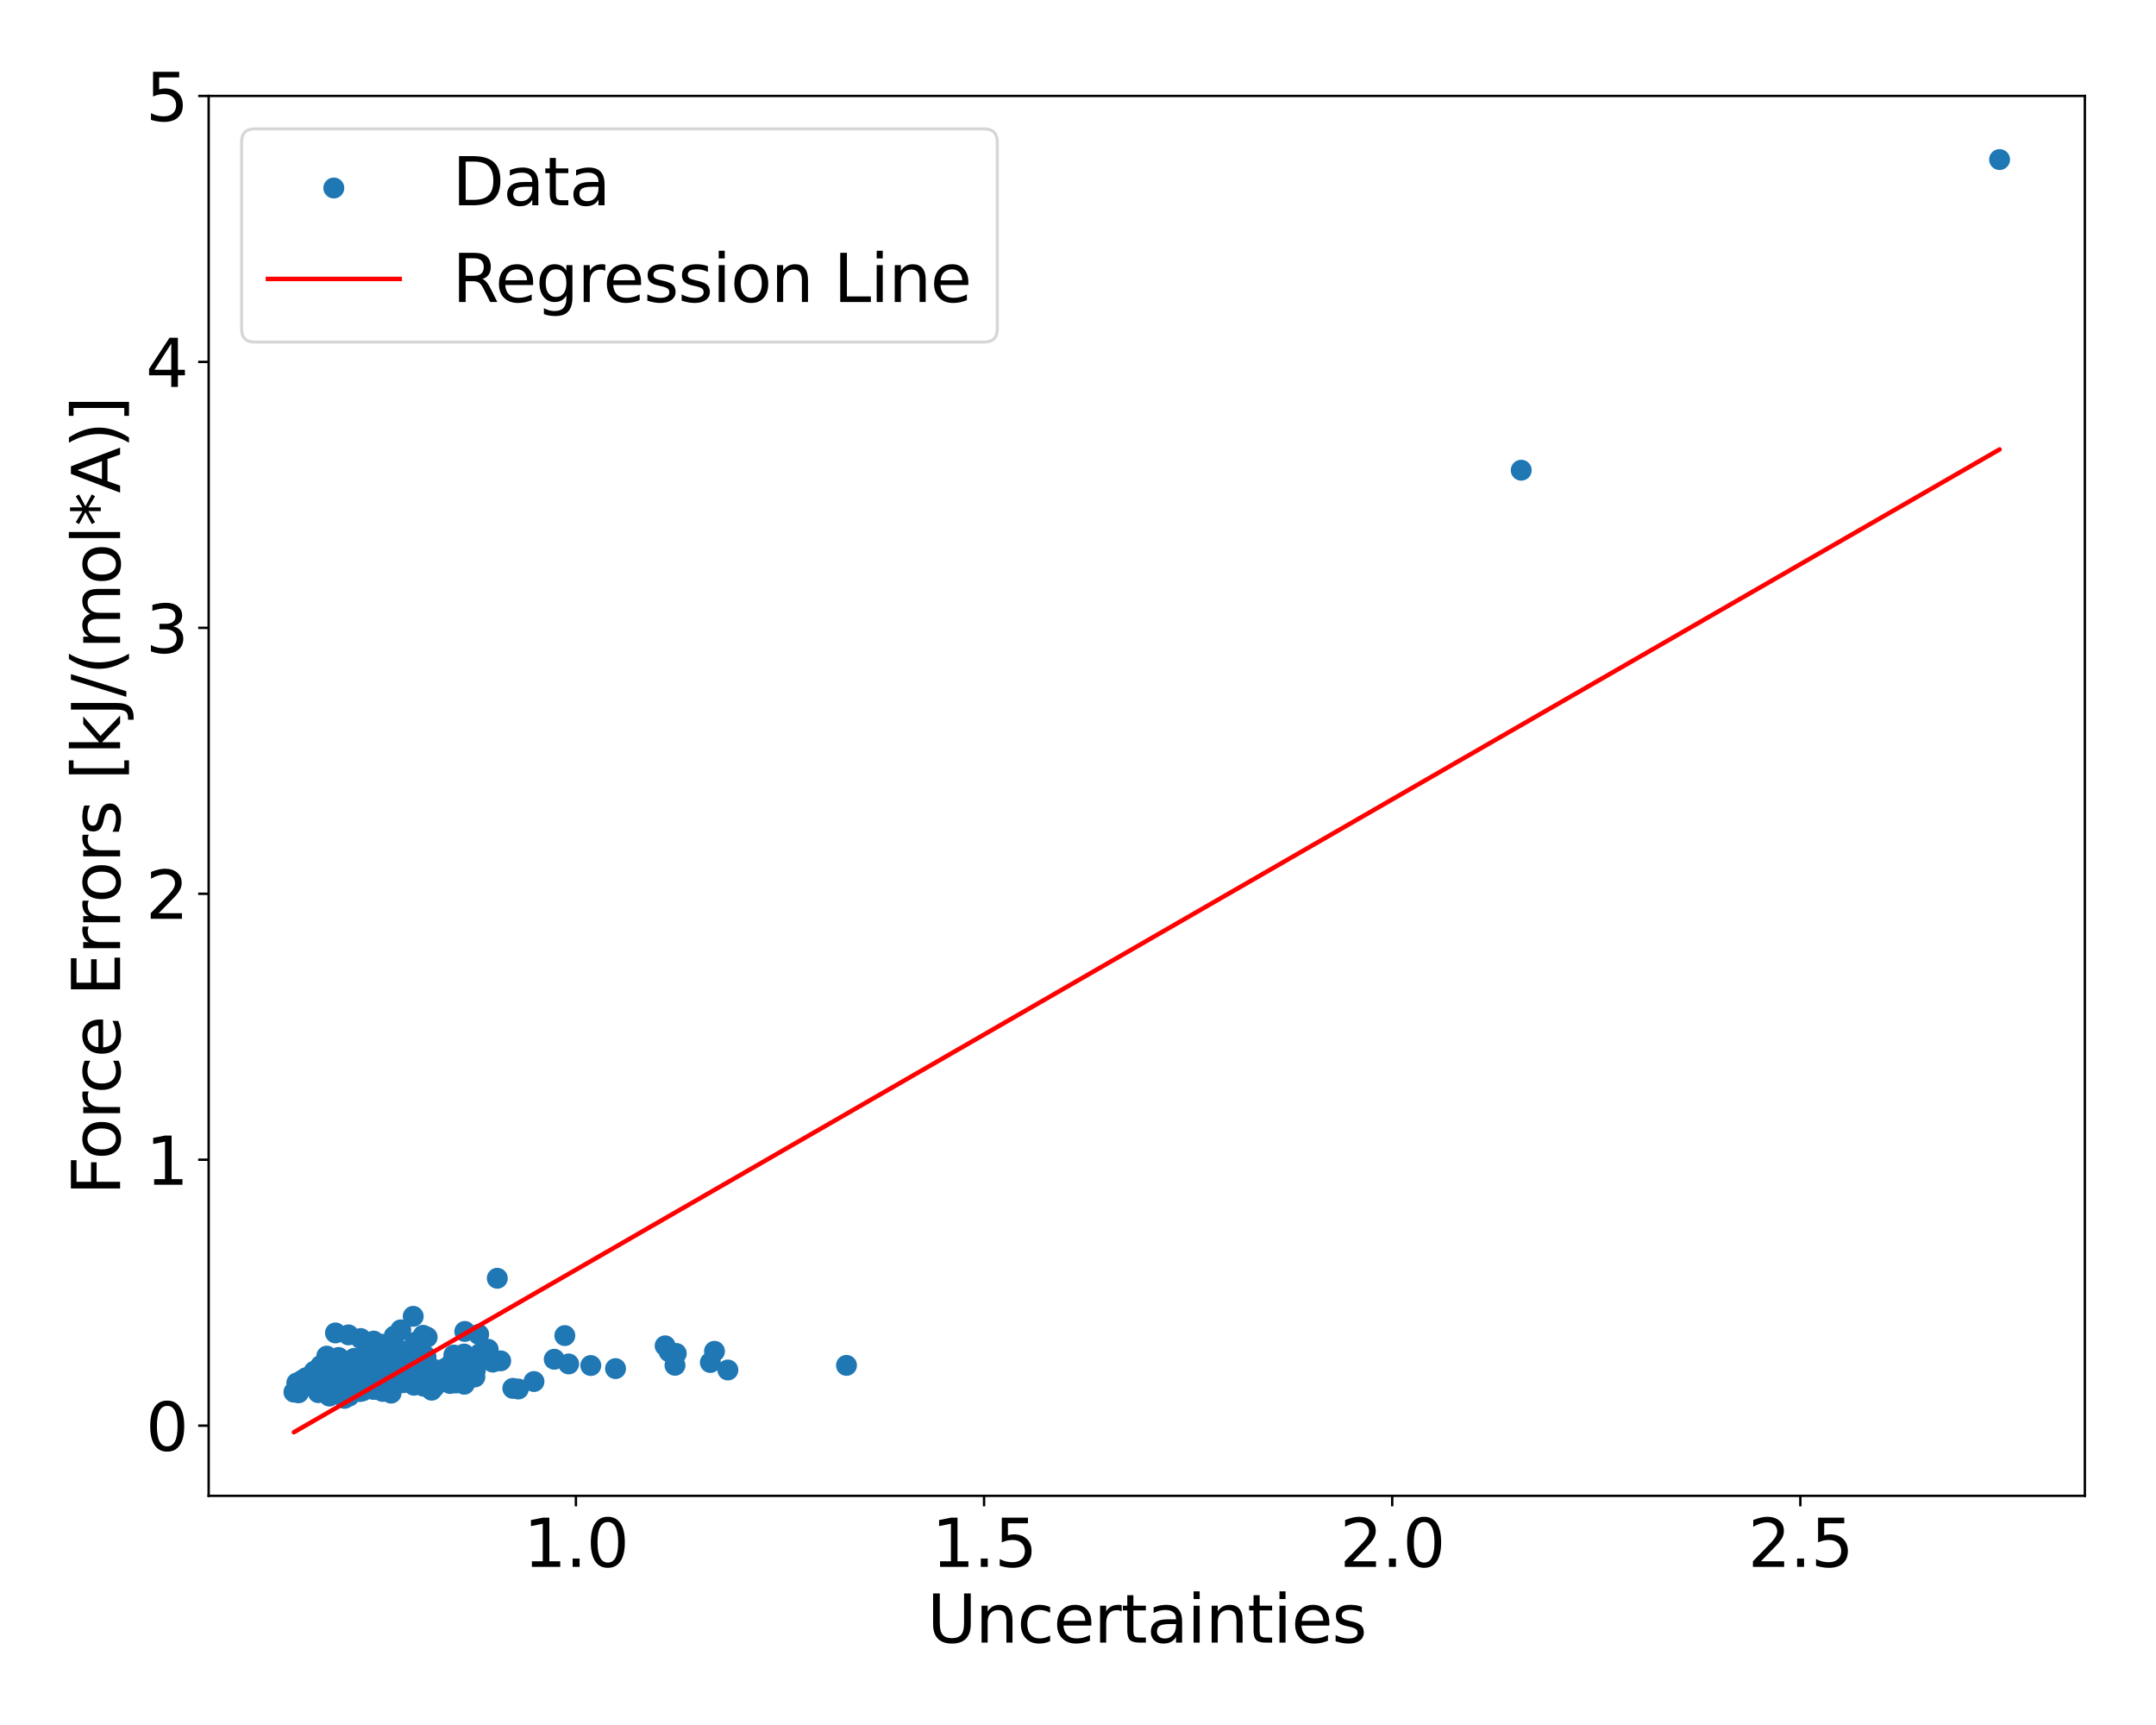 <?xml version="1.0" encoding="utf-8" standalone="no"?>
<!DOCTYPE svg PUBLIC "-//W3C//DTD SVG 1.1//EN"
  "http://www.w3.org/Graphics/SVG/1.1/DTD/svg11.dtd">
<svg xmlns:xlink="http://www.w3.org/1999/xlink" width="720pt" height="576pt" viewBox="0 0 720 576" xmlns="http://www.w3.org/2000/svg" version="1.1">
 <defs>
  <style type="text/css">*{stroke-linejoin: round; stroke-linecap: butt}</style>
 </defs>
 <g id="figure_1">
  <g id="patch_1">
   <path d="M 0 576 
L 720 576 
L 720 0 
L 0 0 
z
" style="fill: #ffffff"/>
  </g>
  <g id="axes_1">
   <g id="patch_2">
    <path d="M 69.68 499.48 
L 696.24 499.48 
L 696.24 32.036 
L 69.68 32.036 
z
" style="fill: #ffffff"/>
   </g>
   <g id="PathCollection_1">
    <defs>
     <path id="m84956224db" d="M 0 3 
C 0.796 3 1.559 2.684 2.121 2.121 
C 2.684 1.559 3 0.796 3 0 
C 3 -0.796 2.684 -1.559 2.121 -2.121 
C 1.559 -2.684 0.796 -3 0 -3 
C -0.796 -3 -1.559 -2.684 -2.121 -2.121 
C -2.684 -1.559 -3 -0.796 -3 0 
C -3 0.796 -2.684 1.559 -2.121 2.121 
C -1.559 2.684 -0.796 3 0 3 
z
" style="stroke: #1f77b4"/>
    </defs>
    <g clip-path="url(#p846dffe6d7)">
     <use xlink:href="#m84956224db" x="115.737" y="460.21" style="fill: #1f77b4; stroke: #1f77b4"/>
     <use xlink:href="#m84956224db" x="152.239" y="461.796" style="fill: #1f77b4; stroke: #1f77b4"/>
     <use xlink:href="#m84956224db" x="155.483" y="453.45" style="fill: #1f77b4; stroke: #1f77b4"/>
     <use xlink:href="#m84956224db" x="133.53" y="456.571" style="fill: #1f77b4; stroke: #1f77b4"/>
     <use xlink:href="#m84956224db" x="157.829" y="459.758" style="fill: #1f77b4; stroke: #1f77b4"/>
     <use xlink:href="#m84956224db" x="243.073" y="457.458" style="fill: #1f77b4; stroke: #1f77b4"/>
     <use xlink:href="#m84956224db" x="116.766" y="459.119" style="fill: #1f77b4; stroke: #1f77b4"/>
     <use xlink:href="#m84956224db" x="114.756" y="460.662" style="fill: #1f77b4; stroke: #1f77b4"/>
     <use xlink:href="#m84956224db" x="134.664" y="460.378" style="fill: #1f77b4; stroke: #1f77b4"/>
     <use xlink:href="#m84956224db" x="137.526" y="460.193" style="fill: #1f77b4; stroke: #1f77b4"/>
     <use xlink:href="#m84956224db" x="154.38" y="452.878" style="fill: #1f77b4; stroke: #1f77b4"/>
     <use xlink:href="#m84956224db" x="116.586" y="466.172" style="fill: #1f77b4; stroke: #1f77b4"/>
     <use xlink:href="#m84956224db" x="125.645" y="463.887" style="fill: #1f77b4; stroke: #1f77b4"/>
     <use xlink:href="#m84956224db" x="131.847" y="460.676" style="fill: #1f77b4; stroke: #1f77b4"/>
     <use xlink:href="#m84956224db" x="115.159" y="460.386" style="fill: #1f77b4; stroke: #1f77b4"/>
     <use xlink:href="#m84956224db" x="111.468" y="462.021" style="fill: #1f77b4; stroke: #1f77b4"/>
     <use xlink:href="#m84956224db" x="136.823" y="456.208" style="fill: #1f77b4; stroke: #1f77b4"/>
     <use xlink:href="#m84956224db" x="120.929" y="462.612" style="fill: #1f77b4; stroke: #1f77b4"/>
     <use xlink:href="#m84956224db" x="121.224" y="464.386" style="fill: #1f77b4; stroke: #1f77b4"/>
     <use xlink:href="#m84956224db" x="154.978" y="452.13" style="fill: #1f77b4; stroke: #1f77b4"/>
     <use xlink:href="#m84956224db" x="112.34" y="460.899" style="fill: #1f77b4; stroke: #1f77b4"/>
     <use xlink:href="#m84956224db" x="135.576" y="456.621" style="fill: #1f77b4; stroke: #1f77b4"/>
     <use xlink:href="#m84956224db" x="129.71" y="461.945" style="fill: #1f77b4; stroke: #1f77b4"/>
     <use xlink:href="#m84956224db" x="148.362" y="457.977" style="fill: #1f77b4; stroke: #1f77b4"/>
     <use xlink:href="#m84956224db" x="128.863" y="459.665" style="fill: #1f77b4; stroke: #1f77b4"/>
     <use xlink:href="#m84956224db" x="150.828" y="455.461" style="fill: #1f77b4; stroke: #1f77b4"/>
     <use xlink:href="#m84956224db" x="141.454" y="461.444" style="fill: #1f77b4; stroke: #1f77b4"/>
     <use xlink:href="#m84956224db" x="118.267" y="453.561" style="fill: #1f77b4; stroke: #1f77b4"/>
     <use xlink:href="#m84956224db" x="129.012" y="462.219" style="fill: #1f77b4; stroke: #1f77b4"/>
     <use xlink:href="#m84956224db" x="118.217" y="456.285" style="fill: #1f77b4; stroke: #1f77b4"/>
     <use xlink:href="#m84956224db" x="205.56" y="456.995" style="fill: #1f77b4; stroke: #1f77b4"/>
     <use xlink:href="#m84956224db" x="130.995" y="458.855" style="fill: #1f77b4; stroke: #1f77b4"/>
     <use xlink:href="#m84956224db" x="138.187" y="456.237" style="fill: #1f77b4; stroke: #1f77b4"/>
     <use xlink:href="#m84956224db" x="133.655" y="458.531" style="fill: #1f77b4; stroke: #1f77b4"/>
     <use xlink:href="#m84956224db" x="134.117" y="452.901" style="fill: #1f77b4; stroke: #1f77b4"/>
     <use xlink:href="#m84956224db" x="141.894" y="452.6" style="fill: #1f77b4; stroke: #1f77b4"/>
     <use xlink:href="#m84956224db" x="120.804" y="456.212" style="fill: #1f77b4; stroke: #1f77b4"/>
     <use xlink:href="#m84956224db" x="123.447" y="458.042" style="fill: #1f77b4; stroke: #1f77b4"/>
     <use xlink:href="#m84956224db" x="141.324" y="445.871" style="fill: #1f77b4; stroke: #1f77b4"/>
     <use xlink:href="#m84956224db" x="126.956" y="458.481" style="fill: #1f77b4; stroke: #1f77b4"/>
     <use xlink:href="#m84956224db" x="131.407" y="452.334" style="fill: #1f77b4; stroke: #1f77b4"/>
     <use xlink:href="#m84956224db" x="123.543" y="457.563" style="fill: #1f77b4; stroke: #1f77b4"/>
     <use xlink:href="#m84956224db" x="155.217" y="444.585" style="fill: #1f77b4; stroke: #1f77b4"/>
     <use xlink:href="#m84956224db" x="99.121" y="461.785" style="fill: #1f77b4; stroke: #1f77b4"/>
     <use xlink:href="#m84956224db" x="105.224" y="461.649" style="fill: #1f77b4; stroke: #1f77b4"/>
     <use xlink:href="#m84956224db" x="120.367" y="455.035" style="fill: #1f77b4; stroke: #1f77b4"/>
     <use xlink:href="#m84956224db" x="125.448" y="452.971" style="fill: #1f77b4; stroke: #1f77b4"/>
     <use xlink:href="#m84956224db" x="135.387" y="451.279" style="fill: #1f77b4; stroke: #1f77b4"/>
     <use xlink:href="#m84956224db" x="137.427" y="454.133" style="fill: #1f77b4; stroke: #1f77b4"/>
     <use xlink:href="#m84956224db" x="109.122" y="452.831" style="fill: #1f77b4; stroke: #1f77b4"/>
     <use xlink:href="#m84956224db" x="123.548" y="462.911" style="fill: #1f77b4; stroke: #1f77b4"/>
     <use xlink:href="#m84956224db" x="135.526" y="454.618" style="fill: #1f77b4; stroke: #1f77b4"/>
     <use xlink:href="#m84956224db" x="132.428" y="460.036" style="fill: #1f77b4; stroke: #1f77b4"/>
     <use xlink:href="#m84956224db" x="163.035" y="450.55" style="fill: #1f77b4; stroke: #1f77b4"/>
     <use xlink:href="#m84956224db" x="151.339" y="461.536" style="fill: #1f77b4; stroke: #1f77b4"/>
     <use xlink:href="#m84956224db" x="121.278" y="461.902" style="fill: #1f77b4; stroke: #1f77b4"/>
     <use xlink:href="#m84956224db" x="137.498" y="456.552" style="fill: #1f77b4; stroke: #1f77b4"/>
     <use xlink:href="#m84956224db" x="130.635" y="459.445" style="fill: #1f77b4; stroke: #1f77b4"/>
     <use xlink:href="#m84956224db" x="121.496" y="463.259" style="fill: #1f77b4; stroke: #1f77b4"/>
     <use xlink:href="#m84956224db" x="132.394" y="460.214" style="fill: #1f77b4; stroke: #1f77b4"/>
     <use xlink:href="#m84956224db" x="132.873" y="460.88" style="fill: #1f77b4; stroke: #1f77b4"/>
     <use xlink:href="#m84956224db" x="151.655" y="460.901" style="fill: #1f77b4; stroke: #1f77b4"/>
     <use xlink:href="#m84956224db" x="135.873" y="454.989" style="fill: #1f77b4; stroke: #1f77b4"/>
     <use xlink:href="#m84956224db" x="130.61" y="465.181" style="fill: #1f77b4; stroke: #1f77b4"/>
     <use xlink:href="#m84956224db" x="127.646" y="456.814" style="fill: #1f77b4; stroke: #1f77b4"/>
     <use xlink:href="#m84956224db" x="142.146" y="454.571" style="fill: #1f77b4; stroke: #1f77b4"/>
     <use xlink:href="#m84956224db" x="131.647" y="446.132" style="fill: #1f77b4; stroke: #1f77b4"/>
     <use xlink:href="#m84956224db" x="189.906" y="455.436" style="fill: #1f77b4; stroke: #1f77b4"/>
     <use xlink:href="#m84956224db" x="167.21" y="454.406" style="fill: #1f77b4; stroke: #1f77b4"/>
     <use xlink:href="#m84956224db" x="225.416" y="455.888" style="fill: #1f77b4; stroke: #1f77b4"/>
     <use xlink:href="#m84956224db" x="148.058" y="457.312" style="fill: #1f77b4; stroke: #1f77b4"/>
     <use xlink:href="#m84956224db" x="124.04" y="460.435" style="fill: #1f77b4; stroke: #1f77b4"/>
     <use xlink:href="#m84956224db" x="158.726" y="457.584" style="fill: #1f77b4; stroke: #1f77b4"/>
     <use xlink:href="#m84956224db" x="115.649" y="463.516" style="fill: #1f77b4; stroke: #1f77b4"/>
     <use xlink:href="#m84956224db" x="125.301" y="460.072" style="fill: #1f77b4; stroke: #1f77b4"/>
     <use xlink:href="#m84956224db" x="135.946" y="458.205" style="fill: #1f77b4; stroke: #1f77b4"/>
     <use xlink:href="#m84956224db" x="131.338" y="449.218" style="fill: #1f77b4; stroke: #1f77b4"/>
     <use xlink:href="#m84956224db" x="128.103" y="462.305" style="fill: #1f77b4; stroke: #1f77b4"/>
     <use xlink:href="#m84956224db" x="197.294" y="455.967" style="fill: #1f77b4; stroke: #1f77b4"/>
     <use xlink:href="#m84956224db" x="119.661" y="460.952" style="fill: #1f77b4; stroke: #1f77b4"/>
     <use xlink:href="#m84956224db" x="136.639" y="455.373" style="fill: #1f77b4; stroke: #1f77b4"/>
     <use xlink:href="#m84956224db" x="115.473" y="460.847" style="fill: #1f77b4; stroke: #1f77b4"/>
     <use xlink:href="#m84956224db" x="113.279" y="463.002" style="fill: #1f77b4; stroke: #1f77b4"/>
     <use xlink:href="#m84956224db" x="115.051" y="463.682" style="fill: #1f77b4; stroke: #1f77b4"/>
     <use xlink:href="#m84956224db" x="154.941" y="453.517" style="fill: #1f77b4; stroke: #1f77b4"/>
     <use xlink:href="#m84956224db" x="143.734" y="460.285" style="fill: #1f77b4; stroke: #1f77b4"/>
     <use xlink:href="#m84956224db" x="120.46" y="446.952" style="fill: #1f77b4; stroke: #1f77b4"/>
     <use xlink:href="#m84956224db" x="135.971" y="460.735" style="fill: #1f77b4; stroke: #1f77b4"/>
     <use xlink:href="#m84956224db" x="132.469" y="457.805" style="fill: #1f77b4; stroke: #1f77b4"/>
     <use xlink:href="#m84956224db" x="128.635" y="459.474" style="fill: #1f77b4; stroke: #1f77b4"/>
     <use xlink:href="#m84956224db" x="121.045" y="459.282" style="fill: #1f77b4; stroke: #1f77b4"/>
     <use xlink:href="#m84956224db" x="141.41" y="462.857" style="fill: #1f77b4; stroke: #1f77b4"/>
     <use xlink:href="#m84956224db" x="123.919" y="451.742" style="fill: #1f77b4; stroke: #1f77b4"/>
     <use xlink:href="#m84956224db" x="129.26" y="453.86" style="fill: #1f77b4; stroke: #1f77b4"/>
     <use xlink:href="#m84956224db" x="130.577" y="456.143" style="fill: #1f77b4; stroke: #1f77b4"/>
     <use xlink:href="#m84956224db" x="122.478" y="456.461" style="fill: #1f77b4; stroke: #1f77b4"/>
     <use xlink:href="#m84956224db" x="126.086" y="455.916" style="fill: #1f77b4; stroke: #1f77b4"/>
     <use xlink:href="#m84956224db" x="142.287" y="453.172" style="fill: #1f77b4; stroke: #1f77b4"/>
     <use xlink:href="#m84956224db" x="144.863" y="463.248" style="fill: #1f77b4; stroke: #1f77b4"/>
     <use xlink:href="#m84956224db" x="137.18" y="453.799" style="fill: #1f77b4; stroke: #1f77b4"/>
     <use xlink:href="#m84956224db" x="121.178" y="453.214" style="fill: #1f77b4; stroke: #1f77b4"/>
     <use xlink:href="#m84956224db" x="101.004" y="460.814" style="fill: #1f77b4; stroke: #1f77b4"/>
     <use xlink:href="#m84956224db" x="117.498" y="460.606" style="fill: #1f77b4; stroke: #1f77b4"/>
     <use xlink:href="#m84956224db" x="223.492" y="451.395" style="fill: #1f77b4; stroke: #1f77b4"/>
     <use xlink:href="#m84956224db" x="133.467" y="457.132" style="fill: #1f77b4; stroke: #1f77b4"/>
     <use xlink:href="#m84956224db" x="115.043" y="466.931" style="fill: #1f77b4; stroke: #1f77b4"/>
     <use xlink:href="#m84956224db" x="121.253" y="462.256" style="fill: #1f77b4; stroke: #1f77b4"/>
     <use xlink:href="#m84956224db" x="188.627" y="445.97" style="fill: #1f77b4; stroke: #1f77b4"/>
     <use xlink:href="#m84956224db" x="127.57" y="458.182" style="fill: #1f77b4; stroke: #1f77b4"/>
     <use xlink:href="#m84956224db" x="124.919" y="457.166" style="fill: #1f77b4; stroke: #1f77b4"/>
     <use xlink:href="#m84956224db" x="148.879" y="456.815" style="fill: #1f77b4; stroke: #1f77b4"/>
     <use xlink:href="#m84956224db" x="144.156" y="464.202" style="fill: #1f77b4; stroke: #1f77b4"/>
     <use xlink:href="#m84956224db" x="155.054" y="462.215" style="fill: #1f77b4; stroke: #1f77b4"/>
     <use xlink:href="#m84956224db" x="150.818" y="455.178" style="fill: #1f77b4; stroke: #1f77b4"/>
     <use xlink:href="#m84956224db" x="118.548" y="460.893" style="fill: #1f77b4; stroke: #1f77b4"/>
     <use xlink:href="#m84956224db" x="116.978" y="461.025" style="fill: #1f77b4; stroke: #1f77b4"/>
     <use xlink:href="#m84956224db" x="129.559" y="459.897" style="fill: #1f77b4; stroke: #1f77b4"/>
     <use xlink:href="#m84956224db" x="117.533" y="462.421" style="fill: #1f77b4; stroke: #1f77b4"/>
     <use xlink:href="#m84956224db" x="151.564" y="452.468" style="fill: #1f77b4; stroke: #1f77b4"/>
     <use xlink:href="#m84956224db" x="119.038" y="461.401" style="fill: #1f77b4; stroke: #1f77b4"/>
     <use xlink:href="#m84956224db" x="133.84" y="444.057" style="fill: #1f77b4; stroke: #1f77b4"/>
     <use xlink:href="#m84956224db" x="131.082" y="460.333" style="fill: #1f77b4; stroke: #1f77b4"/>
     <use xlink:href="#m84956224db" x="102.211" y="460.038" style="fill: #1f77b4; stroke: #1f77b4"/>
     <use xlink:href="#m84956224db" x="124.252" y="460.396" style="fill: #1f77b4; stroke: #1f77b4"/>
     <use xlink:href="#m84956224db" x="225.846" y="451.938" style="fill: #1f77b4; stroke: #1f77b4"/>
     <use xlink:href="#m84956224db" x="125.45" y="459.941" style="fill: #1f77b4; stroke: #1f77b4"/>
     <use xlink:href="#m84956224db" x="133.222" y="461.793" style="fill: #1f77b4; stroke: #1f77b4"/>
     <use xlink:href="#m84956224db" x="142.645" y="446.493" style="fill: #1f77b4; stroke: #1f77b4"/>
     <use xlink:href="#m84956224db" x="117.84" y="463.154" style="fill: #1f77b4; stroke: #1f77b4"/>
     <use xlink:href="#m84956224db" x="136.296" y="459.233" style="fill: #1f77b4; stroke: #1f77b4"/>
     <use xlink:href="#m84956224db" x="132.48" y="461.799" style="fill: #1f77b4; stroke: #1f77b4"/>
     <use xlink:href="#m84956224db" x="98.16" y="464.848" style="fill: #1f77b4; stroke: #1f77b4"/>
     <use xlink:href="#m84956224db" x="171.263" y="463.588" style="fill: #1f77b4; stroke: #1f77b4"/>
     <use xlink:href="#m84956224db" x="122.055" y="458.628" style="fill: #1f77b4; stroke: #1f77b4"/>
     <use xlink:href="#m84956224db" x="120.023" y="459.24" style="fill: #1f77b4; stroke: #1f77b4"/>
     <use xlink:href="#m84956224db" x="120.237" y="464.653" style="fill: #1f77b4; stroke: #1f77b4"/>
     <use xlink:href="#m84956224db" x="126.728" y="456.418" style="fill: #1f77b4; stroke: #1f77b4"/>
     <use xlink:href="#m84956224db" x="128.661" y="461.431" style="fill: #1f77b4; stroke: #1f77b4"/>
     <use xlink:href="#m84956224db" x="122.273" y="460.765" style="fill: #1f77b4; stroke: #1f77b4"/>
     <use xlink:href="#m84956224db" x="124.09" y="454.3" style="fill: #1f77b4; stroke: #1f77b4"/>
     <use xlink:href="#m84956224db" x="127.952" y="461.753" style="fill: #1f77b4; stroke: #1f77b4"/>
     <use xlink:href="#m84956224db" x="138.23" y="462.547" style="fill: #1f77b4; stroke: #1f77b4"/>
     <use xlink:href="#m84956224db" x="138.893" y="458.279" style="fill: #1f77b4; stroke: #1f77b4"/>
     <use xlink:href="#m84956224db" x="164.575" y="454.829" style="fill: #1f77b4; stroke: #1f77b4"/>
     <use xlink:href="#m84956224db" x="132.56" y="450.278" style="fill: #1f77b4; stroke: #1f77b4"/>
     <use xlink:href="#m84956224db" x="123.829" y="461.772" style="fill: #1f77b4; stroke: #1f77b4"/>
     <use xlink:href="#m84956224db" x="126.499" y="461.136" style="fill: #1f77b4; stroke: #1f77b4"/>
     <use xlink:href="#m84956224db" x="145.415" y="459.999" style="fill: #1f77b4; stroke: #1f77b4"/>
     <use xlink:href="#m84956224db" x="128.306" y="462.03" style="fill: #1f77b4; stroke: #1f77b4"/>
     <use xlink:href="#m84956224db" x="129.181" y="463.663" style="fill: #1f77b4; stroke: #1f77b4"/>
     <use xlink:href="#m84956224db" x="138.586" y="448.218" style="fill: #1f77b4; stroke: #1f77b4"/>
     <use xlink:href="#m84956224db" x="159.859" y="445.57" style="fill: #1f77b4; stroke: #1f77b4"/>
     <use xlink:href="#m84956224db" x="130.757" y="457.124" style="fill: #1f77b4; stroke: #1f77b4"/>
     <use xlink:href="#m84956224db" x="125.352" y="453.895" style="fill: #1f77b4; stroke: #1f77b4"/>
     <use xlink:href="#m84956224db" x="138.996" y="454.783" style="fill: #1f77b4; stroke: #1f77b4"/>
     <use xlink:href="#m84956224db" x="132.738" y="452.269" style="fill: #1f77b4; stroke: #1f77b4"/>
     <use xlink:href="#m84956224db" x="110.301" y="459.477" style="fill: #1f77b4; stroke: #1f77b4"/>
     <use xlink:href="#m84956224db" x="117.024" y="459.597" style="fill: #1f77b4; stroke: #1f77b4"/>
     <use xlink:href="#m84956224db" x="132.839" y="458.668" style="fill: #1f77b4; stroke: #1f77b4"/>
     <use xlink:href="#m84956224db" x="113.071" y="453.273" style="fill: #1f77b4; stroke: #1f77b4"/>
     <use xlink:href="#m84956224db" x="153.949" y="459.672" style="fill: #1f77b4; stroke: #1f77b4"/>
     <use xlink:href="#m84956224db" x="112.025" y="445.084" style="fill: #1f77b4; stroke: #1f77b4"/>
     <use xlink:href="#m84956224db" x="141.12" y="460.286" style="fill: #1f77b4; stroke: #1f77b4"/>
     <use xlink:href="#m84956224db" x="149.966" y="460.304" style="fill: #1f77b4; stroke: #1f77b4"/>
     <use xlink:href="#m84956224db" x="131.87" y="460.909" style="fill: #1f77b4; stroke: #1f77b4"/>
     <use xlink:href="#m84956224db" x="133.007" y="457.772" style="fill: #1f77b4; stroke: #1f77b4"/>
     <use xlink:href="#m84956224db" x="123.407" y="459.785" style="fill: #1f77b4; stroke: #1f77b4"/>
     <use xlink:href="#m84956224db" x="508.02" y="157.009" style="fill: #1f77b4; stroke: #1f77b4"/>
     <use xlink:href="#m84956224db" x="118.604" y="462.071" style="fill: #1f77b4; stroke: #1f77b4"/>
     <use xlink:href="#m84956224db" x="109.817" y="462.637" style="fill: #1f77b4; stroke: #1f77b4"/>
     <use xlink:href="#m84956224db" x="178.321" y="461.311" style="fill: #1f77b4; stroke: #1f77b4"/>
     <use xlink:href="#m84956224db" x="140.308" y="459.572" style="fill: #1f77b4; stroke: #1f77b4"/>
     <use xlink:href="#m84956224db" x="238.602" y="451.219" style="fill: #1f77b4; stroke: #1f77b4"/>
     <use xlink:href="#m84956224db" x="126.547" y="452.243" style="fill: #1f77b4; stroke: #1f77b4"/>
     <use xlink:href="#m84956224db" x="137.996" y="439.542" style="fill: #1f77b4; stroke: #1f77b4"/>
     <use xlink:href="#m84956224db" x="126.993" y="458.938" style="fill: #1f77b4; stroke: #1f77b4"/>
     <use xlink:href="#m84956224db" x="135.48" y="457.833" style="fill: #1f77b4; stroke: #1f77b4"/>
     <use xlink:href="#m84956224db" x="119.674" y="460.041" style="fill: #1f77b4; stroke: #1f77b4"/>
     <use xlink:href="#m84956224db" x="127.459" y="462.123" style="fill: #1f77b4; stroke: #1f77b4"/>
     <use xlink:href="#m84956224db" x="116.484" y="459.84" style="fill: #1f77b4; stroke: #1f77b4"/>
     <use xlink:href="#m84956224db" x="237.223" y="454.957" style="fill: #1f77b4; stroke: #1f77b4"/>
     <use xlink:href="#m84956224db" x="126.434" y="460.995" style="fill: #1f77b4; stroke: #1f77b4"/>
     <use xlink:href="#m84956224db" x="134.611" y="460.988" style="fill: #1f77b4; stroke: #1f77b4"/>
     <use xlink:href="#m84956224db" x="144.944" y="457.247" style="fill: #1f77b4; stroke: #1f77b4"/>
     <use xlink:href="#m84956224db" x="122.747" y="462.108" style="fill: #1f77b4; stroke: #1f77b4"/>
     <use xlink:href="#m84956224db" x="152.54" y="457.733" style="fill: #1f77b4; stroke: #1f77b4"/>
     <use xlink:href="#m84956224db" x="129.278" y="462.31" style="fill: #1f77b4; stroke: #1f77b4"/>
     <use xlink:href="#m84956224db" x="127.61" y="459.514" style="fill: #1f77b4; stroke: #1f77b4"/>
     <use xlink:href="#m84956224db" x="128.878" y="458.761" style="fill: #1f77b4; stroke: #1f77b4"/>
     <use xlink:href="#m84956224db" x="124.741" y="461.865" style="fill: #1f77b4; stroke: #1f77b4"/>
     <use xlink:href="#m84956224db" x="126.4" y="459.767" style="fill: #1f77b4; stroke: #1f77b4"/>
     <use xlink:href="#m84956224db" x="134.68" y="453.109" style="fill: #1f77b4; stroke: #1f77b4"/>
     <use xlink:href="#m84956224db" x="143.298" y="459.769" style="fill: #1f77b4; stroke: #1f77b4"/>
     <use xlink:href="#m84956224db" x="126.762" y="460.033" style="fill: #1f77b4; stroke: #1f77b4"/>
     <use xlink:href="#m84956224db" x="150.303" y="461.967" style="fill: #1f77b4; stroke: #1f77b4"/>
     <use xlink:href="#m84956224db" x="130.224" y="462.608" style="fill: #1f77b4; stroke: #1f77b4"/>
     <use xlink:href="#m84956224db" x="122.449" y="453.292" style="fill: #1f77b4; stroke: #1f77b4"/>
     <use xlink:href="#m84956224db" x="141.098" y="454.827" style="fill: #1f77b4; stroke: #1f77b4"/>
     <use xlink:href="#m84956224db" x="114.453" y="456.649" style="fill: #1f77b4; stroke: #1f77b4"/>
     <use xlink:href="#m84956224db" x="111.231" y="455.811" style="fill: #1f77b4; stroke: #1f77b4"/>
     <use xlink:href="#m84956224db" x="166.071" y="426.83" style="fill: #1f77b4; stroke: #1f77b4"/>
     <use xlink:href="#m84956224db" x="138.284" y="458.996" style="fill: #1f77b4; stroke: #1f77b4"/>
     <use xlink:href="#m84956224db" x="124.797" y="447.813" style="fill: #1f77b4; stroke: #1f77b4"/>
     <use xlink:href="#m84956224db" x="127.541" y="448.875" style="fill: #1f77b4; stroke: #1f77b4"/>
     <use xlink:href="#m84956224db" x="120.358" y="460.4" style="fill: #1f77b4; stroke: #1f77b4"/>
     <use xlink:href="#m84956224db" x="106.291" y="465.024" style="fill: #1f77b4; stroke: #1f77b4"/>
     <use xlink:href="#m84956224db" x="109.995" y="466.177" style="fill: #1f77b4; stroke: #1f77b4"/>
     <use xlink:href="#m84956224db" x="131.674" y="452.23" style="fill: #1f77b4; stroke: #1f77b4"/>
     <use xlink:href="#m84956224db" x="126.164" y="460.312" style="fill: #1f77b4; stroke: #1f77b4"/>
     <use xlink:href="#m84956224db" x="116.181" y="456.519" style="fill: #1f77b4; stroke: #1f77b4"/>
     <use xlink:href="#m84956224db" x="127.803" y="464.623" style="fill: #1f77b4; stroke: #1f77b4"/>
     <use xlink:href="#m84956224db" x="124.642" y="463.918" style="fill: #1f77b4; stroke: #1f77b4"/>
     <use xlink:href="#m84956224db" x="146.114" y="460.163" style="fill: #1f77b4; stroke: #1f77b4"/>
     <use xlink:href="#m84956224db" x="185.096" y="453.873" style="fill: #1f77b4; stroke: #1f77b4"/>
     <use xlink:href="#m84956224db" x="173.098" y="463.808" style="fill: #1f77b4; stroke: #1f77b4"/>
     <use xlink:href="#m84956224db" x="108.736" y="464.088" style="fill: #1f77b4; stroke: #1f77b4"/>
     <use xlink:href="#m84956224db" x="282.688" y="455.916" style="fill: #1f77b4; stroke: #1f77b4"/>
     <use xlink:href="#m84956224db" x="136.652" y="459.397" style="fill: #1f77b4; stroke: #1f77b4"/>
     <use xlink:href="#m84956224db" x="109.047" y="455.811" style="fill: #1f77b4; stroke: #1f77b4"/>
     <use xlink:href="#m84956224db" x="160.182" y="452.048" style="fill: #1f77b4; stroke: #1f77b4"/>
     <use xlink:href="#m84956224db" x="134.609" y="461.705" style="fill: #1f77b4; stroke: #1f77b4"/>
     <use xlink:href="#m84956224db" x="105.32" y="459.288" style="fill: #1f77b4; stroke: #1f77b4"/>
     <use xlink:href="#m84956224db" x="137.104" y="457.645" style="fill: #1f77b4; stroke: #1f77b4"/>
     <use xlink:href="#m84956224db" x="114.312" y="458.232" style="fill: #1f77b4; stroke: #1f77b4"/>
     <use xlink:href="#m84956224db" x="127.346" y="461.299" style="fill: #1f77b4; stroke: #1f77b4"/>
     <use xlink:href="#m84956224db" x="143.344" y="457.395" style="fill: #1f77b4; stroke: #1f77b4"/>
     <use xlink:href="#m84956224db" x="119.068" y="457.188" style="fill: #1f77b4; stroke: #1f77b4"/>
     <use xlink:href="#m84956224db" x="119.263" y="454.667" style="fill: #1f77b4; stroke: #1f77b4"/>
     <use xlink:href="#m84956224db" x="104.91" y="457.889" style="fill: #1f77b4; stroke: #1f77b4"/>
     <use xlink:href="#m84956224db" x="108.675" y="461.87" style="fill: #1f77b4; stroke: #1f77b4"/>
     <use xlink:href="#m84956224db" x="222.127" y="449.387" style="fill: #1f77b4; stroke: #1f77b4"/>
     <use xlink:href="#m84956224db" x="141.718" y="460.156" style="fill: #1f77b4; stroke: #1f77b4"/>
     <use xlink:href="#m84956224db" x="123.155" y="460.863" style="fill: #1f77b4; stroke: #1f77b4"/>
     <use xlink:href="#m84956224db" x="126.73" y="456.986" style="fill: #1f77b4; stroke: #1f77b4"/>
     <use xlink:href="#m84956224db" x="141.179" y="461.328" style="fill: #1f77b4; stroke: #1f77b4"/>
     <use xlink:href="#m84956224db" x="135.352" y="461.024" style="fill: #1f77b4; stroke: #1f77b4"/>
     <use xlink:href="#m84956224db" x="158.592" y="459.783" style="fill: #1f77b4; stroke: #1f77b4"/>
     <use xlink:href="#m84956224db" x="130.446" y="461.344" style="fill: #1f77b4; stroke: #1f77b4"/>
     <use xlink:href="#m84956224db" x="139.405" y="459.21" style="fill: #1f77b4; stroke: #1f77b4"/>
     <use xlink:href="#m84956224db" x="124.186" y="458.803" style="fill: #1f77b4; stroke: #1f77b4"/>
     <use xlink:href="#m84956224db" x="131.837" y="462.195" style="fill: #1f77b4; stroke: #1f77b4"/>
     <use xlink:href="#m84956224db" x="141.342" y="452.495" style="fill: #1f77b4; stroke: #1f77b4"/>
     <use xlink:href="#m84956224db" x="145.805" y="458.104" style="fill: #1f77b4; stroke: #1f77b4"/>
     <use xlink:href="#m84956224db" x="112.892" y="457.037" style="fill: #1f77b4; stroke: #1f77b4"/>
     <use xlink:href="#m84956224db" x="667.76" y="53.284" style="fill: #1f77b4; stroke: #1f77b4"/>
     <use xlink:href="#m84956224db" x="99.681" y="465.078" style="fill: #1f77b4; stroke: #1f77b4"/>
     <use xlink:href="#m84956224db" x="121.902" y="456.275" style="fill: #1f77b4; stroke: #1f77b4"/>
     <use xlink:href="#m84956224db" x="134.749" y="452.93" style="fill: #1f77b4; stroke: #1f77b4"/>
     <use xlink:href="#m84956224db" x="124.014" y="460.621" style="fill: #1f77b4; stroke: #1f77b4"/>
     <use xlink:href="#m84956224db" x="117.389" y="457.672" style="fill: #1f77b4; stroke: #1f77b4"/>
     <use xlink:href="#m84956224db" x="127.092" y="452.242" style="fill: #1f77b4; stroke: #1f77b4"/>
     <use xlink:href="#m84956224db" x="127.767" y="459.079" style="fill: #1f77b4; stroke: #1f77b4"/>
     <use xlink:href="#m84956224db" x="133.91" y="460.491" style="fill: #1f77b4; stroke: #1f77b4"/>
     <use xlink:href="#m84956224db" x="119.015" y="459.297" style="fill: #1f77b4; stroke: #1f77b4"/>
     <use xlink:href="#m84956224db" x="132.143" y="459.605" style="fill: #1f77b4; stroke: #1f77b4"/>
     <use xlink:href="#m84956224db" x="116.368" y="445.734" style="fill: #1f77b4; stroke: #1f77b4"/>
     <use xlink:href="#m84956224db" x="107.084" y="456" style="fill: #1f77b4; stroke: #1f77b4"/>
     <use xlink:href="#m84956224db" x="100.833" y="461.17" style="fill: #1f77b4; stroke: #1f77b4"/>
     <use xlink:href="#m84956224db" x="145.138" y="463.041" style="fill: #1f77b4; stroke: #1f77b4"/>
     <use xlink:href="#m84956224db" x="106.081" y="462.232" style="fill: #1f77b4; stroke: #1f77b4"/>
     <use xlink:href="#m84956224db" x="124.68" y="463.795" style="fill: #1f77b4; stroke: #1f77b4"/>
     <use xlink:href="#m84956224db" x="115.013" y="457.756" style="fill: #1f77b4; stroke: #1f77b4"/>
    </g>
   </g>
   <g id="matplotlib.axis_1">
    <g id="xtick_1">
     <g id="line2d_1">
      <defs>
       <path id="mb941ace2c5" d="M 0 0 
L 0 3.5 
" style="stroke: #000000; stroke-width: 0.8"/>
      </defs>
      <g>
       <use xlink:href="#mb941ace2c5" x="192.328" y="499.48" style="stroke: #000000; stroke-width: 0.8"/>
      </g>
     </g>
     <g id="text_1">
      <!-- 1.0 -->
      <g transform="translate(174.834 523.197) scale(0.22 -0.22)">
       <defs>
        <path id="DejaVuSans-31" d="M 794 531 
L 1825 531 
L 1825 4091 
L 703 3866 
L 703 4441 
L 1819 4666 
L 2450 4666 
L 2450 531 
L 3481 531 
L 3481 0 
L 794 0 
L 794 531 
z
" transform="scale(0.016)"/>
        <path id="DejaVuSans-2e" d="M 684 794 
L 1344 794 
L 1344 0 
L 684 0 
L 684 794 
z
" transform="scale(0.016)"/>
        <path id="DejaVuSans-30" d="M 2034 4250 
Q 1547 4250 1301 3770 
Q 1056 3291 1056 2328 
Q 1056 1369 1301 889 
Q 1547 409 2034 409 
Q 2525 409 2770 889 
Q 3016 1369 3016 2328 
Q 3016 3291 2770 3770 
Q 2525 4250 2034 4250 
z
M 2034 4750 
Q 2819 4750 3233 4129 
Q 3647 3509 3647 2328 
Q 3647 1150 3233 529 
Q 2819 -91 2034 -91 
Q 1250 -91 836 529 
Q 422 1150 422 2328 
Q 422 3509 836 4129 
Q 1250 4750 2034 4750 
z
" transform="scale(0.016)"/>
       </defs>
       <use xlink:href="#DejaVuSans-31"/>
       <use xlink:href="#DejaVuSans-2e" x="63.623"/>
       <use xlink:href="#DejaVuSans-30" x="95.41"/>
      </g>
     </g>
    </g>
    <g id="xtick_2">
     <g id="line2d_2">
      <g>
       <use xlink:href="#mb941ace2c5" x="328.63" y="499.48" style="stroke: #000000; stroke-width: 0.8"/>
      </g>
     </g>
     <g id="text_2">
      <!-- 1.5 -->
      <g transform="translate(311.136 523.197) scale(0.22 -0.22)">
       <defs>
        <path id="DejaVuSans-35" d="M 691 4666 
L 3169 4666 
L 3169 4134 
L 1269 4134 
L 1269 2991 
Q 1406 3038 1543 3061 
Q 1681 3084 1819 3084 
Q 2600 3084 3056 2656 
Q 3513 2228 3513 1497 
Q 3513 744 3044 326 
Q 2575 -91 1722 -91 
Q 1428 -91 1123 -41 
Q 819 9 494 109 
L 494 744 
Q 775 591 1075 516 
Q 1375 441 1709 441 
Q 2250 441 2565 725 
Q 2881 1009 2881 1497 
Q 2881 1984 2565 2268 
Q 2250 2553 1709 2553 
Q 1456 2553 1204 2497 
Q 953 2441 691 2322 
L 691 4666 
z
" transform="scale(0.016)"/>
       </defs>
       <use xlink:href="#DejaVuSans-31"/>
       <use xlink:href="#DejaVuSans-2e" x="63.623"/>
       <use xlink:href="#DejaVuSans-35" x="95.41"/>
      </g>
     </g>
    </g>
    <g id="xtick_3">
     <g id="line2d_3">
      <g>
       <use xlink:href="#mb941ace2c5" x="464.932" y="499.48" style="stroke: #000000; stroke-width: 0.8"/>
      </g>
     </g>
     <g id="text_3">
      <!-- 2.0 -->
      <g transform="translate(447.438 523.197) scale(0.22 -0.22)">
       <defs>
        <path id="DejaVuSans-32" d="M 1228 531 
L 3431 531 
L 3431 0 
L 469 0 
L 469 531 
Q 828 903 1448 1529 
Q 2069 2156 2228 2338 
Q 2531 2678 2651 2914 
Q 2772 3150 2772 3378 
Q 2772 3750 2511 3984 
Q 2250 4219 1831 4219 
Q 1534 4219 1204 4116 
Q 875 4013 500 3803 
L 500 4441 
Q 881 4594 1212 4672 
Q 1544 4750 1819 4750 
Q 2544 4750 2975 4387 
Q 3406 4025 3406 3419 
Q 3406 3131 3298 2873 
Q 3191 2616 2906 2266 
Q 2828 2175 2409 1742 
Q 1991 1309 1228 531 
z
" transform="scale(0.016)"/>
       </defs>
       <use xlink:href="#DejaVuSans-32"/>
       <use xlink:href="#DejaVuSans-2e" x="63.623"/>
       <use xlink:href="#DejaVuSans-30" x="95.41"/>
      </g>
     </g>
    </g>
    <g id="xtick_4">
     <g id="line2d_4">
      <g>
       <use xlink:href="#mb941ace2c5" x="601.234" y="499.48" style="stroke: #000000; stroke-width: 0.8"/>
      </g>
     </g>
     <g id="text_4">
      <!-- 2.5 -->
      <g transform="translate(583.74 523.197) scale(0.22 -0.22)">
       <use xlink:href="#DejaVuSans-32"/>
       <use xlink:href="#DejaVuSans-2e" x="63.623"/>
       <use xlink:href="#DejaVuSans-35" x="95.41"/>
      </g>
     </g>
    </g>
    <g id="text_5">
     <!-- Uncertainties -->
     <g transform="translate(309.652 548.488) scale(0.22 -0.22)">
      <defs>
       <path id="DejaVuSans-55" d="M 556 4666 
L 1191 4666 
L 1191 1831 
Q 1191 1081 1462 751 
Q 1734 422 2344 422 
Q 2950 422 3222 751 
Q 3494 1081 3494 1831 
L 3494 4666 
L 4128 4666 
L 4128 1753 
Q 4128 841 3676 375 
Q 3225 -91 2344 -91 
Q 1459 -91 1007 375 
Q 556 841 556 1753 
L 556 4666 
z
" transform="scale(0.016)"/>
       <path id="DejaVuSans-6e" d="M 3513 2113 
L 3513 0 
L 2938 0 
L 2938 2094 
Q 2938 2591 2744 2837 
Q 2550 3084 2163 3084 
Q 1697 3084 1428 2787 
Q 1159 2491 1159 1978 
L 1159 0 
L 581 0 
L 581 3500 
L 1159 3500 
L 1159 2956 
Q 1366 3272 1645 3428 
Q 1925 3584 2291 3584 
Q 2894 3584 3203 3211 
Q 3513 2838 3513 2113 
z
" transform="scale(0.016)"/>
       <path id="DejaVuSans-63" d="M 3122 3366 
L 3122 2828 
Q 2878 2963 2633 3030 
Q 2388 3097 2138 3097 
Q 1578 3097 1268 2742 
Q 959 2388 959 1747 
Q 959 1106 1268 751 
Q 1578 397 2138 397 
Q 2388 397 2633 464 
Q 2878 531 3122 666 
L 3122 134 
Q 2881 22 2623 -34 
Q 2366 -91 2075 -91 
Q 1284 -91 818 406 
Q 353 903 353 1747 
Q 353 2603 823 3093 
Q 1294 3584 2113 3584 
Q 2378 3584 2631 3529 
Q 2884 3475 3122 3366 
z
" transform="scale(0.016)"/>
       <path id="DejaVuSans-65" d="M 3597 1894 
L 3597 1613 
L 953 1613 
Q 991 1019 1311 708 
Q 1631 397 2203 397 
Q 2534 397 2845 478 
Q 3156 559 3463 722 
L 3463 178 
Q 3153 47 2828 -22 
Q 2503 -91 2169 -91 
Q 1331 -91 842 396 
Q 353 884 353 1716 
Q 353 2575 817 3079 
Q 1281 3584 2069 3584 
Q 2775 3584 3186 3129 
Q 3597 2675 3597 1894 
z
M 3022 2063 
Q 3016 2534 2758 2815 
Q 2500 3097 2075 3097 
Q 1594 3097 1305 2825 
Q 1016 2553 972 2059 
L 3022 2063 
z
" transform="scale(0.016)"/>
       <path id="DejaVuSans-72" d="M 2631 2963 
Q 2534 3019 2420 3045 
Q 2306 3072 2169 3072 
Q 1681 3072 1420 2755 
Q 1159 2438 1159 1844 
L 1159 0 
L 581 0 
L 581 3500 
L 1159 3500 
L 1159 2956 
Q 1341 3275 1631 3429 
Q 1922 3584 2338 3584 
Q 2397 3584 2469 3576 
Q 2541 3569 2628 3553 
L 2631 2963 
z
" transform="scale(0.016)"/>
       <path id="DejaVuSans-74" d="M 1172 4494 
L 1172 3500 
L 2356 3500 
L 2356 3053 
L 1172 3053 
L 1172 1153 
Q 1172 725 1289 603 
Q 1406 481 1766 481 
L 2356 481 
L 2356 0 
L 1766 0 
Q 1100 0 847 248 
Q 594 497 594 1153 
L 594 3053 
L 172 3053 
L 172 3500 
L 594 3500 
L 594 4494 
L 1172 4494 
z
" transform="scale(0.016)"/>
       <path id="DejaVuSans-61" d="M 2194 1759 
Q 1497 1759 1228 1600 
Q 959 1441 959 1056 
Q 959 750 1161 570 
Q 1363 391 1709 391 
Q 2188 391 2477 730 
Q 2766 1069 2766 1631 
L 2766 1759 
L 2194 1759 
z
M 3341 1997 
L 3341 0 
L 2766 0 
L 2766 531 
Q 2569 213 2275 61 
Q 1981 -91 1556 -91 
Q 1019 -91 701 211 
Q 384 513 384 1019 
Q 384 1609 779 1909 
Q 1175 2209 1959 2209 
L 2766 2209 
L 2766 2266 
Q 2766 2663 2505 2880 
Q 2244 3097 1772 3097 
Q 1472 3097 1187 3025 
Q 903 2953 641 2809 
L 641 3341 
Q 956 3463 1253 3523 
Q 1550 3584 1831 3584 
Q 2591 3584 2966 3190 
Q 3341 2797 3341 1997 
z
" transform="scale(0.016)"/>
       <path id="DejaVuSans-69" d="M 603 3500 
L 1178 3500 
L 1178 0 
L 603 0 
L 603 3500 
z
M 603 4863 
L 1178 4863 
L 1178 4134 
L 603 4134 
L 603 4863 
z
" transform="scale(0.016)"/>
       <path id="DejaVuSans-73" d="M 2834 3397 
L 2834 2853 
Q 2591 2978 2328 3040 
Q 2066 3103 1784 3103 
Q 1356 3103 1142 2972 
Q 928 2841 928 2578 
Q 928 2378 1081 2264 
Q 1234 2150 1697 2047 
L 1894 2003 
Q 2506 1872 2764 1633 
Q 3022 1394 3022 966 
Q 3022 478 2636 193 
Q 2250 -91 1575 -91 
Q 1294 -91 989 -36 
Q 684 19 347 128 
L 347 722 
Q 666 556 975 473 
Q 1284 391 1588 391 
Q 1994 391 2212 530 
Q 2431 669 2431 922 
Q 2431 1156 2273 1281 
Q 2116 1406 1581 1522 
L 1381 1569 
Q 847 1681 609 1914 
Q 372 2147 372 2553 
Q 372 3047 722 3315 
Q 1072 3584 1716 3584 
Q 2034 3584 2315 3537 
Q 2597 3491 2834 3397 
z
" transform="scale(0.016)"/>
      </defs>
      <use xlink:href="#DejaVuSans-55"/>
      <use xlink:href="#DejaVuSans-6e" x="73.193"/>
      <use xlink:href="#DejaVuSans-63" x="136.572"/>
      <use xlink:href="#DejaVuSans-65" x="191.553"/>
      <use xlink:href="#DejaVuSans-72" x="253.076"/>
      <use xlink:href="#DejaVuSans-74" x="294.189"/>
      <use xlink:href="#DejaVuSans-61" x="333.398"/>
      <use xlink:href="#DejaVuSans-69" x="394.678"/>
      <use xlink:href="#DejaVuSans-6e" x="422.461"/>
      <use xlink:href="#DejaVuSans-74" x="485.84"/>
      <use xlink:href="#DejaVuSans-69" x="525.049"/>
      <use xlink:href="#DejaVuSans-65" x="552.832"/>
      <use xlink:href="#DejaVuSans-73" x="614.355"/>
     </g>
    </g>
   </g>
   <g id="matplotlib.axis_2">
    <g id="ytick_1">
     <g id="line2d_5">
      <defs>
       <path id="m480c382bdc" d="M 0 0 
L -3.5 0 
" style="stroke: #000000; stroke-width: 0.8"/>
      </defs>
      <g>
       <use xlink:href="#m480c382bdc" x="69.68" y="476.043" style="stroke: #000000; stroke-width: 0.8"/>
      </g>
     </g>
     <g id="text_6">
      <!-- 0 -->
      <g transform="translate(48.682 484.401) scale(0.22 -0.22)">
       <use xlink:href="#DejaVuSans-30"/>
      </g>
     </g>
    </g>
    <g id="ytick_2">
     <g id="line2d_6">
      <g>
       <use xlink:href="#m480c382bdc" x="69.68" y="387.243" style="stroke: #000000; stroke-width: 0.8"/>
      </g>
     </g>
     <g id="text_7">
      <!-- 1 -->
      <g transform="translate(48.682 395.601) scale(0.22 -0.22)">
       <use xlink:href="#DejaVuSans-31"/>
      </g>
     </g>
    </g>
    <g id="ytick_3">
     <g id="line2d_7">
      <g>
       <use xlink:href="#m480c382bdc" x="69.68" y="298.442" style="stroke: #000000; stroke-width: 0.8"/>
      </g>
     </g>
     <g id="text_8">
      <!-- 2 -->
      <g transform="translate(48.682 306.8) scale(0.22 -0.22)">
       <use xlink:href="#DejaVuSans-32"/>
      </g>
     </g>
    </g>
    <g id="ytick_4">
     <g id="line2d_8">
      <g>
       <use xlink:href="#m480c382bdc" x="69.68" y="209.641" style="stroke: #000000; stroke-width: 0.8"/>
      </g>
     </g>
     <g id="text_9">
      <!-- 3 -->
      <g transform="translate(48.682 218) scale(0.22 -0.22)">
       <defs>
        <path id="DejaVuSans-33" d="M 2597 2516 
Q 3050 2419 3304 2112 
Q 3559 1806 3559 1356 
Q 3559 666 3084 287 
Q 2609 -91 1734 -91 
Q 1441 -91 1130 -33 
Q 819 25 488 141 
L 488 750 
Q 750 597 1062 519 
Q 1375 441 1716 441 
Q 2309 441 2620 675 
Q 2931 909 2931 1356 
Q 2931 1769 2642 2001 
Q 2353 2234 1838 2234 
L 1294 2234 
L 1294 2753 
L 1863 2753 
Q 2328 2753 2575 2939 
Q 2822 3125 2822 3475 
Q 2822 3834 2567 4026 
Q 2313 4219 1838 4219 
Q 1578 4219 1281 4162 
Q 984 4106 628 3988 
L 628 4550 
Q 988 4650 1302 4700 
Q 1616 4750 1894 4750 
Q 2613 4750 3031 4423 
Q 3450 4097 3450 3541 
Q 3450 3153 3228 2886 
Q 3006 2619 2597 2516 
z
" transform="scale(0.016)"/>
       </defs>
       <use xlink:href="#DejaVuSans-33"/>
      </g>
     </g>
    </g>
    <g id="ytick_5">
     <g id="line2d_9">
      <g>
       <use xlink:href="#m480c382bdc" x="69.68" y="120.841" style="stroke: #000000; stroke-width: 0.8"/>
      </g>
     </g>
     <g id="text_10">
      <!-- 4 -->
      <g transform="translate(48.682 129.199) scale(0.22 -0.22)">
       <defs>
        <path id="DejaVuSans-34" d="M 2419 4116 
L 825 1625 
L 2419 1625 
L 2419 4116 
z
M 2253 4666 
L 3047 4666 
L 3047 1625 
L 3713 1625 
L 3713 1100 
L 3047 1100 
L 3047 0 
L 2419 0 
L 2419 1100 
L 313 1100 
L 313 1709 
L 2253 4666 
z
" transform="scale(0.016)"/>
       </defs>
       <use xlink:href="#DejaVuSans-34"/>
      </g>
     </g>
    </g>
    <g id="ytick_6">
     <g id="line2d_10">
      <g>
       <use xlink:href="#m480c382bdc" x="69.68" y="32.04" style="stroke: #000000; stroke-width: 0.8"/>
      </g>
     </g>
     <g id="text_11">
      <!-- 5 -->
      <g transform="translate(48.682 40.398) scale(0.22 -0.22)">
       <use xlink:href="#DejaVuSans-35"/>
      </g>
     </g>
    </g>
    <g id="text_12">
     <!-- Force Errors [kJ/(mol*A)] -->
     <g transform="translate(40.107 399.051) rotate(-90) scale(0.22 -0.22)">
      <defs>
       <path id="DejaVuSans-46" d="M 628 4666 
L 3309 4666 
L 3309 4134 
L 1259 4134 
L 1259 2759 
L 3109 2759 
L 3109 2228 
L 1259 2228 
L 1259 0 
L 628 0 
L 628 4666 
z
" transform="scale(0.016)"/>
       <path id="DejaVuSans-6f" d="M 1959 3097 
Q 1497 3097 1228 2736 
Q 959 2375 959 1747 
Q 959 1119 1226 758 
Q 1494 397 1959 397 
Q 2419 397 2687 759 
Q 2956 1122 2956 1747 
Q 2956 2369 2687 2733 
Q 2419 3097 1959 3097 
z
M 1959 3584 
Q 2709 3584 3137 3096 
Q 3566 2609 3566 1747 
Q 3566 888 3137 398 
Q 2709 -91 1959 -91 
Q 1206 -91 779 398 
Q 353 888 353 1747 
Q 353 2609 779 3096 
Q 1206 3584 1959 3584 
z
" transform="scale(0.016)"/>
       <path id="DejaVuSans-20" transform="scale(0.016)"/>
       <path id="DejaVuSans-45" d="M 628 4666 
L 3578 4666 
L 3578 4134 
L 1259 4134 
L 1259 2753 
L 3481 2753 
L 3481 2222 
L 1259 2222 
L 1259 531 
L 3634 531 
L 3634 0 
L 628 0 
L 628 4666 
z
" transform="scale(0.016)"/>
       <path id="DejaVuSans-5b" d="M 550 4863 
L 1875 4863 
L 1875 4416 
L 1125 4416 
L 1125 -397 
L 1875 -397 
L 1875 -844 
L 550 -844 
L 550 4863 
z
" transform="scale(0.016)"/>
       <path id="DejaVuSans-6b" d="M 581 4863 
L 1159 4863 
L 1159 1991 
L 2875 3500 
L 3609 3500 
L 1753 1863 
L 3688 0 
L 2938 0 
L 1159 1709 
L 1159 0 
L 581 0 
L 581 4863 
z
" transform="scale(0.016)"/>
       <path id="DejaVuSans-4a" d="M 628 4666 
L 1259 4666 
L 1259 325 
Q 1259 -519 939 -900 
Q 619 -1281 -91 -1281 
L -331 -1281 
L -331 -750 
L -134 -750 
Q 284 -750 456 -515 
Q 628 -281 628 325 
L 628 4666 
z
" transform="scale(0.016)"/>
       <path id="DejaVuSans-2f" d="M 1625 4666 
L 2156 4666 
L 531 -594 
L 0 -594 
L 1625 4666 
z
" transform="scale(0.016)"/>
       <path id="DejaVuSans-28" d="M 1984 4856 
Q 1566 4138 1362 3434 
Q 1159 2731 1159 2009 
Q 1159 1288 1364 580 
Q 1569 -128 1984 -844 
L 1484 -844 
Q 1016 -109 783 600 
Q 550 1309 550 2009 
Q 550 2706 781 3412 
Q 1013 4119 1484 4856 
L 1984 4856 
z
" transform="scale(0.016)"/>
       <path id="DejaVuSans-6d" d="M 3328 2828 
Q 3544 3216 3844 3400 
Q 4144 3584 4550 3584 
Q 5097 3584 5394 3201 
Q 5691 2819 5691 2113 
L 5691 0 
L 5113 0 
L 5113 2094 
Q 5113 2597 4934 2840 
Q 4756 3084 4391 3084 
Q 3944 3084 3684 2787 
Q 3425 2491 3425 1978 
L 3425 0 
L 2847 0 
L 2847 2094 
Q 2847 2600 2669 2842 
Q 2491 3084 2119 3084 
Q 1678 3084 1418 2786 
Q 1159 2488 1159 1978 
L 1159 0 
L 581 0 
L 581 3500 
L 1159 3500 
L 1159 2956 
Q 1356 3278 1631 3431 
Q 1906 3584 2284 3584 
Q 2666 3584 2933 3390 
Q 3200 3197 3328 2828 
z
" transform="scale(0.016)"/>
       <path id="DejaVuSans-6c" d="M 603 4863 
L 1178 4863 
L 1178 0 
L 603 0 
L 603 4863 
z
" transform="scale(0.016)"/>
       <path id="DejaVuSans-2a" d="M 3009 3897 
L 1888 3291 
L 3009 2681 
L 2828 2375 
L 1778 3009 
L 1778 1831 
L 1422 1831 
L 1422 3009 
L 372 2375 
L 191 2681 
L 1313 3291 
L 191 3897 
L 372 4206 
L 1422 3572 
L 1422 4750 
L 1778 4750 
L 1778 3572 
L 2828 4206 
L 3009 3897 
z
" transform="scale(0.016)"/>
       <path id="DejaVuSans-41" d="M 2188 4044 
L 1331 1722 
L 3047 1722 
L 2188 4044 
z
M 1831 4666 
L 2547 4666 
L 4325 0 
L 3669 0 
L 3244 1197 
L 1141 1197 
L 716 0 
L 50 0 
L 1831 4666 
z
" transform="scale(0.016)"/>
       <path id="DejaVuSans-29" d="M 513 4856 
L 1013 4856 
Q 1481 4119 1714 3412 
Q 1947 2706 1947 2009 
Q 1947 1309 1714 600 
Q 1481 -109 1013 -844 
L 513 -844 
Q 928 -128 1133 580 
Q 1338 1288 1338 2009 
Q 1338 2731 1133 3434 
Q 928 4138 513 4856 
z
" transform="scale(0.016)"/>
       <path id="DejaVuSans-5d" d="M 1947 4863 
L 1947 -844 
L 622 -844 
L 622 -397 
L 1369 -397 
L 1369 4416 
L 622 4416 
L 622 4863 
L 1947 4863 
z
" transform="scale(0.016)"/>
      </defs>
      <use xlink:href="#DejaVuSans-46"/>
      <use xlink:href="#DejaVuSans-6f" x="53.895"/>
      <use xlink:href="#DejaVuSans-72" x="115.076"/>
      <use xlink:href="#DejaVuSans-63" x="153.939"/>
      <use xlink:href="#DejaVuSans-65" x="208.92"/>
      <use xlink:href="#DejaVuSans-20" x="270.443"/>
      <use xlink:href="#DejaVuSans-45" x="302.23"/>
      <use xlink:href="#DejaVuSans-72" x="365.414"/>
      <use xlink:href="#DejaVuSans-72" x="404.777"/>
      <use xlink:href="#DejaVuSans-6f" x="443.641"/>
      <use xlink:href="#DejaVuSans-72" x="504.822"/>
      <use xlink:href="#DejaVuSans-73" x="545.936"/>
      <use xlink:href="#DejaVuSans-20" x="598.035"/>
      <use xlink:href="#DejaVuSans-5b" x="629.822"/>
      <use xlink:href="#DejaVuSans-6b" x="668.836"/>
      <use xlink:href="#DejaVuSans-4a" x="726.746"/>
      <use xlink:href="#DejaVuSans-2f" x="756.238"/>
      <use xlink:href="#DejaVuSans-28" x="789.93"/>
      <use xlink:href="#DejaVuSans-6d" x="828.943"/>
      <use xlink:href="#DejaVuSans-6f" x="926.355"/>
      <use xlink:href="#DejaVuSans-6c" x="987.537"/>
      <use xlink:href="#DejaVuSans-2a" x="1015.32"/>
      <use xlink:href="#DejaVuSans-41" x="1065.32"/>
      <use xlink:href="#DejaVuSans-29" x="1133.729"/>
      <use xlink:href="#DejaVuSans-5d" x="1172.742"/>
     </g>
    </g>
   </g>
   <g id="line2d_11">
    <path d="M 115.737 468.105 
L 667.76 150.065 
L 98.16 478.233 
L 115.013 468.523 
" clip-path="url(#p846dffe6d7)" style="fill: none; stroke: #ff0000; stroke-width: 1.5; stroke-linecap: square"/>
   </g>
   <g id="patch_3">
    <path d="M 69.68 499.48 
L 69.68 32.036 
" style="fill: none; stroke: #000000; stroke-width: 0.8; stroke-linejoin: miter; stroke-linecap: square"/>
   </g>
   <g id="patch_4">
    <path d="M 696.24 499.48 
L 696.24 32.036 
" style="fill: none; stroke: #000000; stroke-width: 0.8; stroke-linejoin: miter; stroke-linecap: square"/>
   </g>
   <g id="patch_5">
    <path d="M 69.68 499.48 
L 696.24 499.48 
" style="fill: none; stroke: #000000; stroke-width: 0.8; stroke-linejoin: miter; stroke-linecap: square"/>
   </g>
   <g id="patch_6">
    <path d="M 69.68 32.036 
L 696.24 32.036 
" style="fill: none; stroke: #000000; stroke-width: 0.8; stroke-linejoin: miter; stroke-linecap: square"/>
   </g>
   <g id="legend_1">
    <g id="patch_7">
     <path d="M 85.08 114.22 
L 328.644 114.22 
Q 333.044 114.22 333.044 109.82 
L 333.044 47.436 
Q 333.044 43.036 328.644 43.036 
L 85.08 43.036 
Q 80.68 43.036 80.68 47.436 
L 80.68 109.82 
Q 80.68 114.22 85.08 114.22 
z
" style="fill: #ffffff; opacity: 0.8; stroke: #cccccc; stroke-linejoin: miter"/>
    </g>
    <g id="PathCollection_2">
     <g>
      <use xlink:href="#m84956224db" x="111.48" y="62.778" style="fill: #1f77b4; stroke: #1f77b4"/>
     </g>
    </g>
    <g id="text_13">
     <!-- Data -->
     <g transform="translate(151.08 68.553) scale(0.22 -0.22)">
      <defs>
       <path id="DejaVuSans-44" d="M 1259 4147 
L 1259 519 
L 2022 519 
Q 2988 519 3436 956 
Q 3884 1394 3884 2338 
Q 3884 3275 3436 3711 
Q 2988 4147 2022 4147 
L 1259 4147 
z
M 628 4666 
L 1925 4666 
Q 3281 4666 3915 4102 
Q 4550 3538 4550 2338 
Q 4550 1131 3912 565 
Q 3275 0 1925 0 
L 628 0 
L 628 4666 
z
" transform="scale(0.016)"/>
      </defs>
      <use xlink:href="#DejaVuSans-44"/>
      <use xlink:href="#DejaVuSans-61" x="77.002"/>
      <use xlink:href="#DejaVuSans-74" x="138.281"/>
      <use xlink:href="#DejaVuSans-61" x="177.49"/>
     </g>
    </g>
    <g id="line2d_12">
     <path d="M 89.48 93.145 
L 111.48 93.145 
L 133.48 93.145 
" style="fill: none; stroke: #ff0000; stroke-width: 1.5; stroke-linecap: square"/>
    </g>
    <g id="text_14">
     <!-- Regression Line -->
     <g transform="translate(151.08 100.845) scale(0.22 -0.22)">
      <defs>
       <path id="DejaVuSans-52" d="M 2841 2188 
Q 3044 2119 3236 1894 
Q 3428 1669 3622 1275 
L 4263 0 
L 3584 0 
L 2988 1197 
Q 2756 1666 2539 1819 
Q 2322 1972 1947 1972 
L 1259 1972 
L 1259 0 
L 628 0 
L 628 4666 
L 2053 4666 
Q 2853 4666 3247 4331 
Q 3641 3997 3641 3322 
Q 3641 2881 3436 2590 
Q 3231 2300 2841 2188 
z
M 1259 4147 
L 1259 2491 
L 2053 2491 
Q 2509 2491 2742 2702 
Q 2975 2913 2975 3322 
Q 2975 3731 2742 3939 
Q 2509 4147 2053 4147 
L 1259 4147 
z
" transform="scale(0.016)"/>
       <path id="DejaVuSans-67" d="M 2906 1791 
Q 2906 2416 2648 2759 
Q 2391 3103 1925 3103 
Q 1463 3103 1205 2759 
Q 947 2416 947 1791 
Q 947 1169 1205 825 
Q 1463 481 1925 481 
Q 2391 481 2648 825 
Q 2906 1169 2906 1791 
z
M 3481 434 
Q 3481 -459 3084 -895 
Q 2688 -1331 1869 -1331 
Q 1566 -1331 1297 -1286 
Q 1028 -1241 775 -1147 
L 775 -588 
Q 1028 -725 1275 -790 
Q 1522 -856 1778 -856 
Q 2344 -856 2625 -561 
Q 2906 -266 2906 331 
L 2906 616 
Q 2728 306 2450 153 
Q 2172 0 1784 0 
Q 1141 0 747 490 
Q 353 981 353 1791 
Q 353 2603 747 3093 
Q 1141 3584 1784 3584 
Q 2172 3584 2450 3431 
Q 2728 3278 2906 2969 
L 2906 3500 
L 3481 3500 
L 3481 434 
z
" transform="scale(0.016)"/>
       <path id="DejaVuSans-4c" d="M 628 4666 
L 1259 4666 
L 1259 531 
L 3531 531 
L 3531 0 
L 628 0 
L 628 4666 
z
" transform="scale(0.016)"/>
      </defs>
      <use xlink:href="#DejaVuSans-52"/>
      <use xlink:href="#DejaVuSans-65" x="64.982"/>
      <use xlink:href="#DejaVuSans-67" x="126.506"/>
      <use xlink:href="#DejaVuSans-72" x="189.982"/>
      <use xlink:href="#DejaVuSans-65" x="228.846"/>
      <use xlink:href="#DejaVuSans-73" x="290.369"/>
      <use xlink:href="#DejaVuSans-73" x="342.469"/>
      <use xlink:href="#DejaVuSans-69" x="394.568"/>
      <use xlink:href="#DejaVuSans-6f" x="422.352"/>
      <use xlink:href="#DejaVuSans-6e" x="483.533"/>
      <use xlink:href="#DejaVuSans-20" x="546.912"/>
      <use xlink:href="#DejaVuSans-4c" x="578.699"/>
      <use xlink:href="#DejaVuSans-69" x="634.412"/>
      <use xlink:href="#DejaVuSans-6e" x="662.195"/>
      <use xlink:href="#DejaVuSans-65" x="725.574"/>
     </g>
    </g>
   </g>
  </g>
 </g>
 <defs>
  <clipPath id="p846dffe6d7">
   <rect x="69.68" y="32.036" width="626.56" height="467.444"/>
  </clipPath>
 </defs>
</svg>
